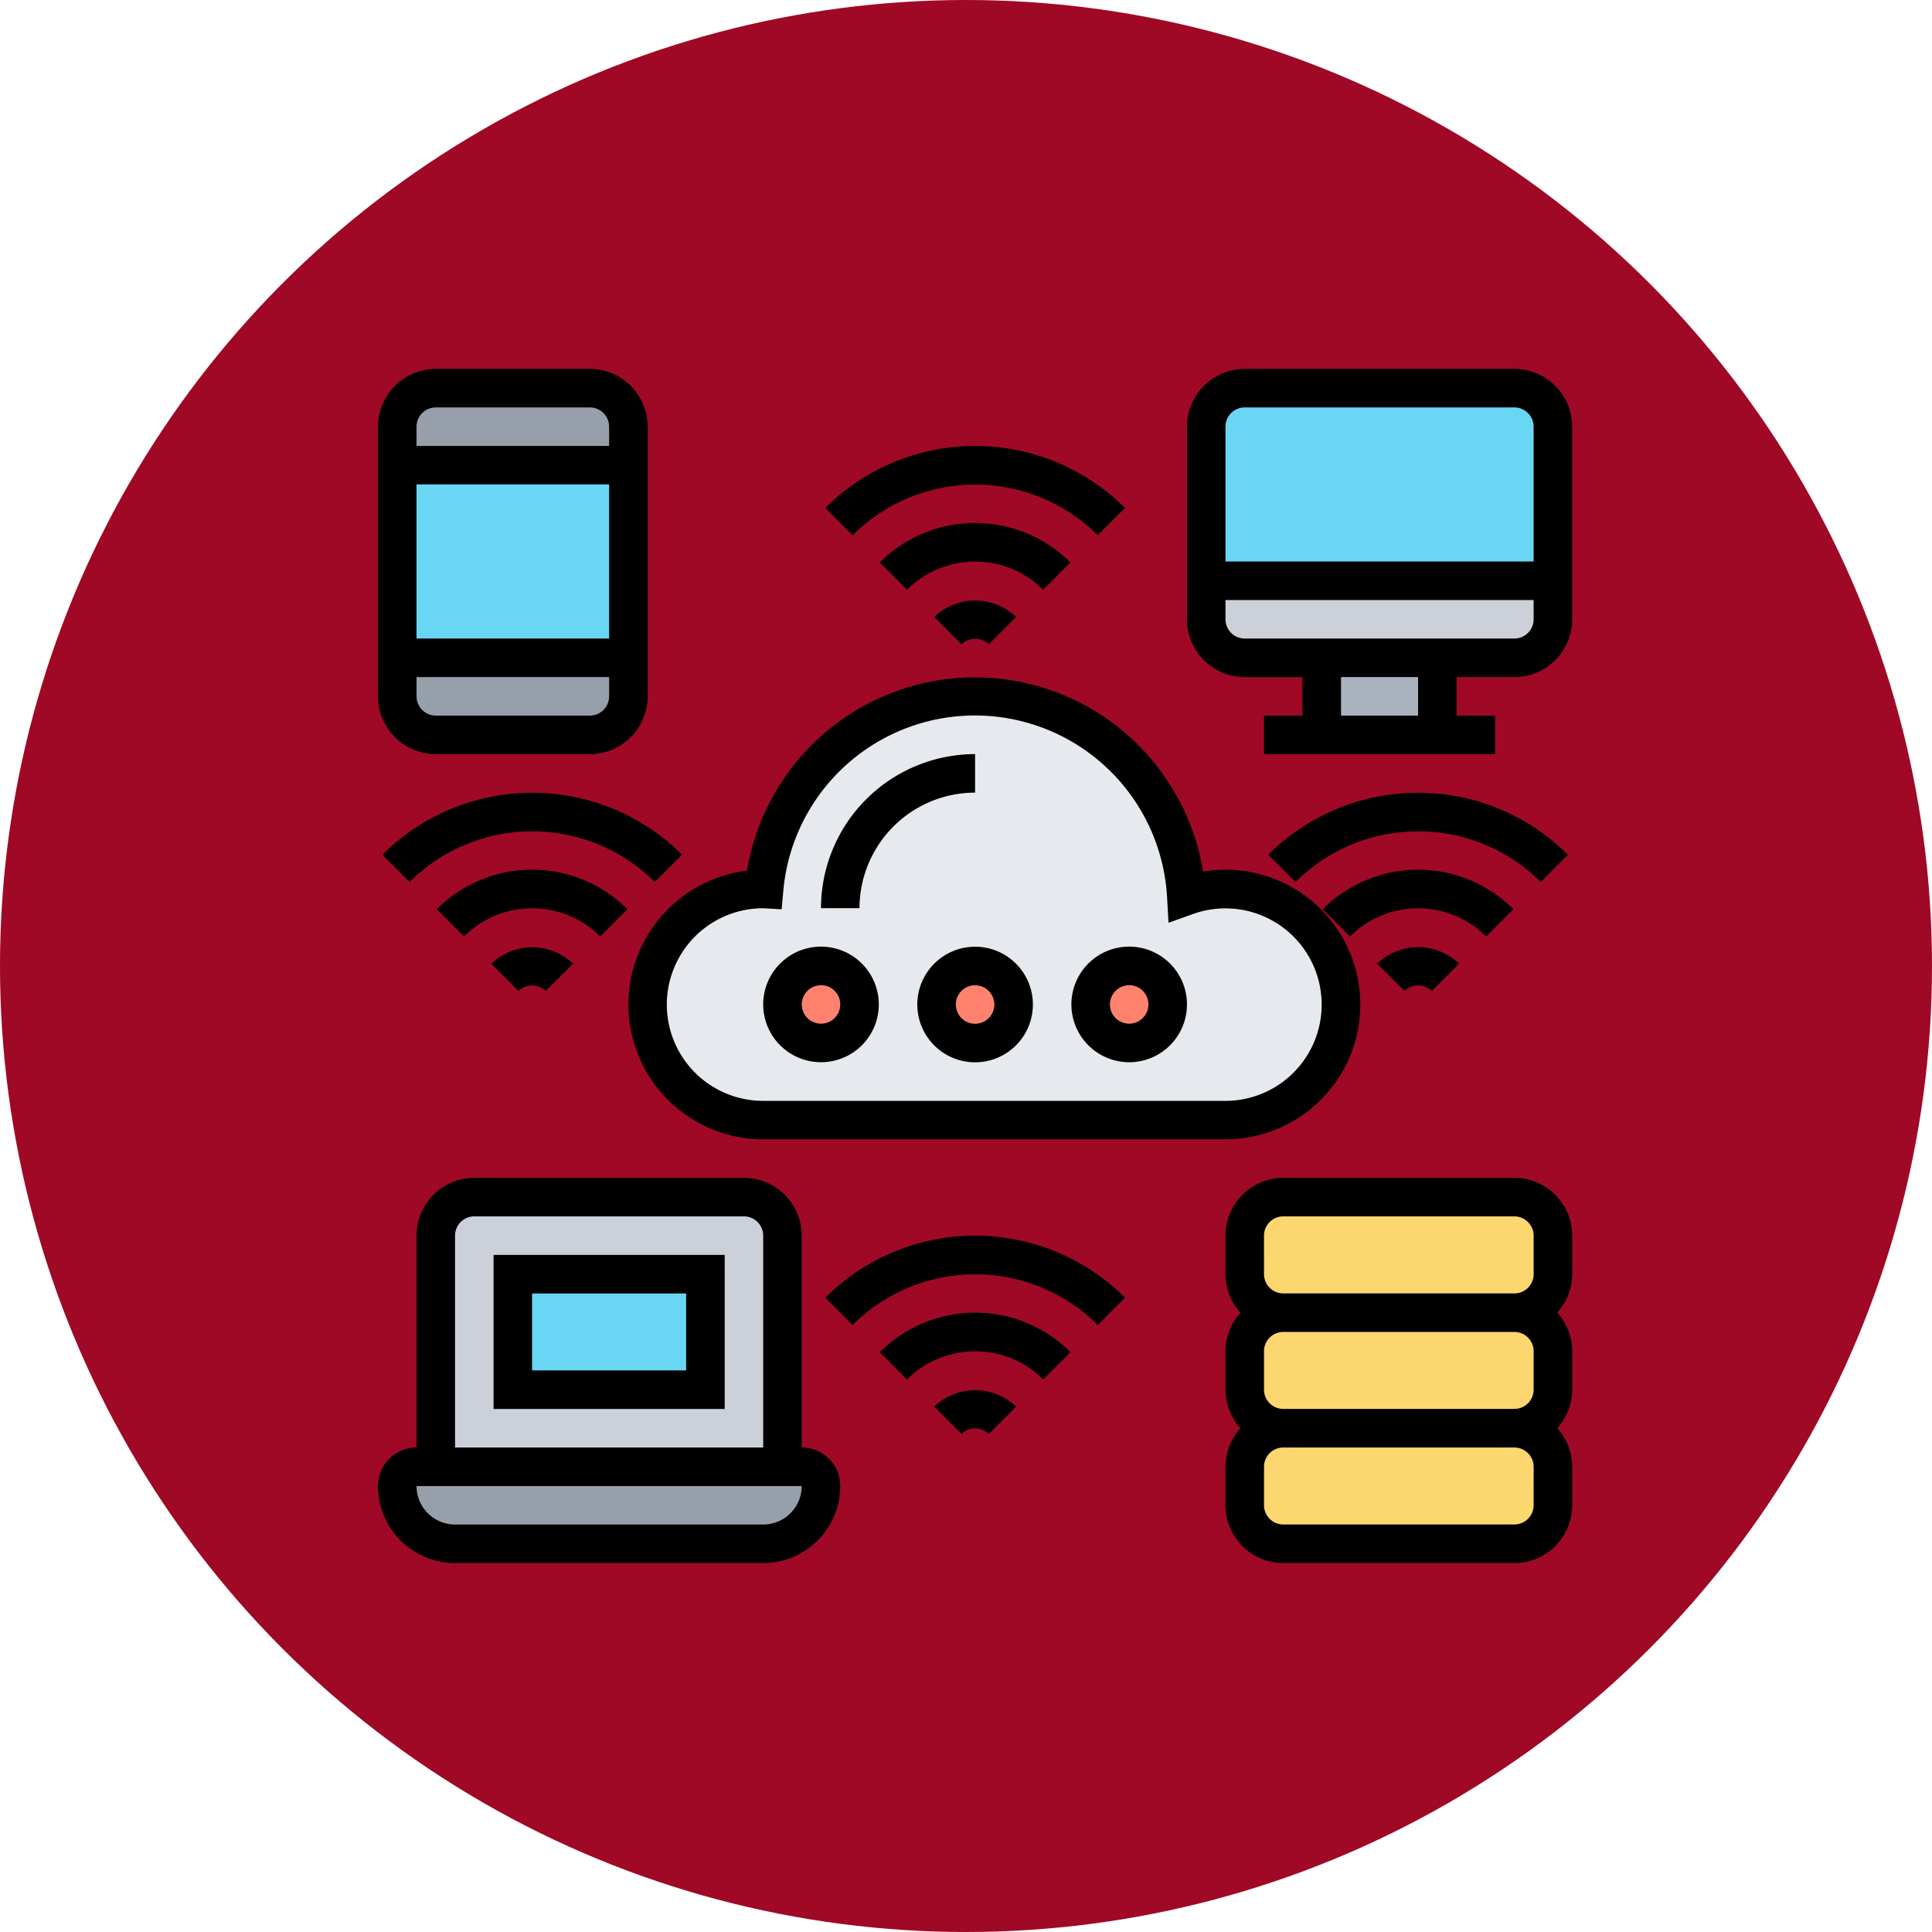 <svg xmlns="http://www.w3.org/2000/svg" width="92" height="92" viewBox="0 0 92 92">
  <g id="Grupo_1069954" data-name="Grupo 1069954" transform="translate(-2211 10828)">
    <circle id="Elipse_9031" data-name="Elipse 9031" cx="46" cy="46" r="46" transform="translate(2211 -10828)" fill="#9f0925"/>
    <g id="tecnologia" transform="translate(2228 -10811.433)">
      <g id="Grupo_1067774" data-name="Grupo 1067774" transform="translate(1.917 1.917)">
        <g id="Grupo_1067758" data-name="Grupo 1067758" transform="translate(40.356 49.527)">
          <path id="Trazado_813500" data-name="Trazado 813500" d="M60.675,57.834v1.834A1.84,1.84,0,0,1,58.84,61.5H47.834A1.84,1.84,0,0,1,46,59.669V57.834A1.84,1.84,0,0,1,47.834,56H58.84A1.84,1.84,0,0,1,60.675,57.834Z" transform="translate(-46 -56)" fill="#fcd770"/>
        </g>
        <g id="Grupo_1067759" data-name="Grupo 1067759" transform="translate(40.356 44.024)">
          <path id="Trazado_813501" data-name="Trazado 813501" d="M60.675,51.834v1.834A1.84,1.84,0,0,1,58.84,55.5H47.834A1.84,1.84,0,0,1,46,53.669V51.834A1.84,1.84,0,0,1,47.834,50H58.84A1.84,1.84,0,0,1,60.675,51.834Z" transform="translate(-46 -50)" fill="#fcd770"/>
        </g>
        <g id="Grupo_1067760" data-name="Grupo 1067760" transform="translate(40.356 38.521)">
          <path id="Trazado_813502" data-name="Trazado 813502" d="M60.675,45.834v1.834A1.84,1.84,0,0,1,58.84,49.5H47.834A1.84,1.84,0,0,1,46,47.669V45.834A1.84,1.84,0,0,1,47.834,44H58.84A1.84,1.84,0,0,1,60.675,45.834Z" transform="translate(-46 -44)" fill="#fcd770"/>
        </g>
        <g id="Grupo_1067761" data-name="Grupo 1067761" transform="translate(44.024 12.84)">
          <path id="Trazado_813503" data-name="Trazado 813503" d="M50,16h5.5v3.669H50Z" transform="translate(-50 -16)" fill="#aab2bd"/>
        </g>
        <g id="Grupo_1067762" data-name="Grupo 1067762" transform="translate(38.521 9.172)">
          <path id="Trazado_813504" data-name="Trazado 813504" d="M60.509,12v1.834a1.84,1.84,0,0,1-1.834,1.834H45.834A1.84,1.84,0,0,1,44,13.834V12Z" transform="translate(-44 -12)" fill="#ccd1d9"/>
        </g>
        <g id="Grupo_1067763" data-name="Grupo 1067763" transform="translate(1.834 38.521)">
          <path id="Trazado_813505" data-name="Trazado 813505" d="M20.509,45.834V56.84H4V45.834A1.84,1.84,0,0,1,5.834,44h12.84A1.84,1.84,0,0,1,20.509,45.834Z" transform="translate(-4 -44)" fill="#ccd1d9"/>
        </g>
        <g id="Grupo_1067764" data-name="Grupo 1067764" transform="translate(0 51.362)">
          <path id="Trazado_813506" data-name="Trazado 813506" d="M22.178,58.917a2.756,2.756,0,0,1-2.752,2.752H4.752A2.748,2.748,0,0,1,2,58.917.92.92,0,0,1,2.917,58H21.261A.92.92,0,0,1,22.178,58.917Z" transform="translate(-2 -58)" fill="#969faa"/>
        </g>
        <g id="Grupo_1067765" data-name="Grupo 1067765" transform="translate(0 0)">
          <path id="Trazado_813507" data-name="Trazado 813507" d="M13.006,3.834V5.669H2V3.834A1.84,1.84,0,0,1,3.834,2h7.337A1.84,1.84,0,0,1,13.006,3.834Z" transform="translate(-2 -2)" fill="#969faa"/>
        </g>
        <g id="Grupo_1067766" data-name="Grupo 1067766" transform="translate(0 12.84)">
          <path id="Trazado_813508" data-name="Trazado 813508" d="M13.006,16v1.834a1.84,1.84,0,0,1-1.834,1.834H3.834A1.84,1.84,0,0,1,2,17.834V16Z" transform="translate(-2 -16)" fill="#969faa"/>
        </g>
        <g id="Grupo_1067767" data-name="Grupo 1067767" transform="translate(11.923 14.675)">
          <path id="Trazado_813509" data-name="Trazado 813509" d="M42.515,27.172a5.5,5.5,0,0,1,0,11.006H20.5a5.5,5.5,0,0,1,0-11.006h.046a10.081,10.081,0,0,1,20.1.33A5.445,5.445,0,0,1,42.515,27.172Z" transform="translate(-15 -18)" fill="#e6e9ed"/>
        </g>
        <g id="Grupo_1067768" data-name="Grupo 1067768" transform="translate(32.682 27.516)">
          <ellipse id="Elipse_9034" data-name="Elipse 9034" cx="2" cy="1.5" rx="2" ry="1.5" transform="translate(-0.167 -0.001)" fill="#ff826e"/>
        </g>
        <g id="Grupo_1067769" data-name="Grupo 1067769" transform="translate(25.448 27.516)">
          <ellipse id="Elipse_9035" data-name="Elipse 9035" cx="2" cy="1.5" rx="2" ry="1.5" transform="translate(0.067 -0.001)" fill="#ff826e"/>
        </g>
        <g id="Grupo_1067770" data-name="Grupo 1067770" transform="translate(18.215 27.516)">
          <ellipse id="Elipse_9036" data-name="Elipse 9036" cx="2" cy="1.5" rx="2" ry="1.5" transform="translate(0.3 -0.001)" fill="#ff826e"/>
        </g>
        <g id="Grupo_1067771" data-name="Grupo 1067771" transform="translate(5.503 42.19)">
          <path id="Trazado_813510" data-name="Trazado 813510" d="M8,48h9.172v5.5H8Z" transform="translate(-8 -48)" fill="#69d6f4"/>
        </g>
        <g id="Grupo_1067772" data-name="Grupo 1067772" transform="translate(38.521 0)">
          <path id="Trazado_813511" data-name="Trazado 813511" d="M60.509,3.834v7.337H44V3.834A1.84,1.84,0,0,1,45.834,2h12.84A1.84,1.84,0,0,1,60.509,3.834Z" transform="translate(-44 -2)" fill="#69d6f4"/>
        </g>
        <g id="Grupo_1067773" data-name="Grupo 1067773" transform="translate(0 3.669)">
          <path id="Trazado_813512" data-name="Trazado 813512" d="M2,6H13.006v9.172H2Z" transform="translate(-2 -6)" fill="#69d6f4"/>
        </g>
      </g>
      <g id="Grupo_1067775" data-name="Grupo 1067775" transform="translate(1 1)">
        <path id="Trazado_813513" data-name="Trazado 813513" d="M14,32.592a6.428,6.428,0,0,0,6.42,6.42H42.432a6.42,6.42,0,0,0,0-12.84,6.239,6.239,0,0,0-1.068.092,11,11,0,0,0-21.712-.046A6.43,6.43,0,0,0,14,32.592Zm6.412-4.585h0l.886.051.08-.884a9.162,9.162,0,0,1,18.273.3l.071,1.226,1.156-.415a4.583,4.583,0,1,1,1.554,8.895H20.42a4.585,4.585,0,0,1-.008-9.171Z" transform="translate(-2.077 -2.325)"/>
        <path id="Trazado_813514" data-name="Trazado 813514" d="M31.337,22.834V21A7.346,7.346,0,0,0,24,28.337h1.834A5.509,5.509,0,0,1,31.337,22.834Z" transform="translate(-2.905 -2.657)"/>
        <path id="Trazado_813515" data-name="Trazado 813515" d="M29,33.752A2.752,2.752,0,1,0,31.752,31,2.755,2.755,0,0,0,29,33.752Zm3.669,0a.917.917,0,1,1-.917-.917A.918.918,0,0,1,32.669,33.752Z" transform="translate(-3.319 -3.485)"/>
        <path id="Trazado_813516" data-name="Trazado 813516" d="M23.752,36.5A2.752,2.752,0,1,0,21,33.752,2.755,2.755,0,0,0,23.752,36.5Zm0-3.669a.917.917,0,1,1-.917.917A.918.918,0,0,1,23.752,32.834Z" transform="translate(-2.657 -3.485)"/>
        <path id="Trazado_813517" data-name="Trazado 813517" d="M39.752,36.5A2.752,2.752,0,1,0,37,33.752,2.755,2.755,0,0,0,39.752,36.5Zm0-3.669a.917.917,0,1,1-.917.917A.918.918,0,0,1,39.752,32.834Z" transform="translate(-3.982 -3.485)"/>
        <path id="Trazado_813518" data-name="Trazado 813518" d="M37.193,9.252l1.3-1.3a10.1,10.1,0,0,0-14.268,0l1.3,1.3A8.264,8.264,0,0,1,37.193,9.252Z" transform="translate(-2.923 -1.332)"/>
        <path id="Trazado_813519" data-name="Trazado 813519" d="M36.13,10.881a6.419,6.419,0,0,0-9.08,0l1.3,1.3a4.586,4.586,0,0,1,6.486,0Z" transform="translate(-3.158 -1.663)"/>
        <path id="Trazado_813520" data-name="Trazado 813520" d="M29.878,13.809l1.3,1.3a.936.936,0,0,1,1.3,0l1.3-1.3A2.819,2.819,0,0,0,29.878,13.809Z" transform="translate(-3.392 -1.996)"/>
        <path id="Trazado_813521" data-name="Trazado 813521" d="M24.222,48.956l1.3,1.3a8.264,8.264,0,0,1,11.675,0l1.3-1.3A10.1,10.1,0,0,0,24.222,48.956Z" transform="translate(-2.923 -4.728)"/>
        <path id="Trazado_813522" data-name="Trazado 813522" d="M27.05,51.881l1.3,1.3a4.586,4.586,0,0,1,6.486,0l1.3-1.3a6.419,6.419,0,0,0-9.08,0Z" transform="translate(-3.158 -5.059)"/>
        <path id="Trazado_813523" data-name="Trazado 813523" d="M29.878,54.809l1.3,1.3a.936.936,0,0,1,1.3,0l1.3-1.3A2.819,2.819,0,0,0,29.878,54.809Z" transform="translate(-3.392 -5.392)"/>
        <path id="Trazado_813524" data-name="Trazado 813524" d="M1.222,25.956l1.3,1.3a8.264,8.264,0,0,1,11.675,0l1.3-1.3a10.1,10.1,0,0,0-14.268,0Z" transform="translate(-1.018 -2.823)"/>
        <path id="Trazado_813525" data-name="Trazado 813525" d="M13.13,28.881a6.419,6.419,0,0,0-9.08,0l1.3,1.3a4.586,4.586,0,0,1,6.486,0Z" transform="translate(-1.253 -3.153)"/>
        <path id="Trazado_813526" data-name="Trazado 813526" d="M6.878,31.809l1.3,1.3a.936.936,0,0,1,1.3,0l1.3-1.3a2.819,2.819,0,0,0-3.892,0Z" transform="translate(-1.487 -3.487)"/>
        <path id="Trazado_813527" data-name="Trazado 813527" d="M61.489,25.956a10.1,10.1,0,0,0-14.268,0l1.3,1.3a8.264,8.264,0,0,1,11.675,0Z" transform="translate(-4.828 -2.823)"/>
        <path id="Trazado_813528" data-name="Trazado 813528" d="M59.13,28.881a6.419,6.419,0,0,0-9.08,0l1.3,1.3a4.586,4.586,0,0,1,6.486,0Z" transform="translate(-5.063 -3.153)"/>
        <path id="Trazado_813529" data-name="Trazado 813529" d="M52.878,31.809l1.3,1.3a.936.936,0,0,1,1.3,0l1.3-1.3A2.819,2.819,0,0,0,52.878,31.809Z" transform="translate(-5.297 -3.487)"/>
        <path id="Trazado_813530" data-name="Trazado 813530" d="M58.592,1H45.752A2.755,2.755,0,0,0,43,3.752v9.172a2.755,2.755,0,0,0,2.752,2.752H48.5v1.834H46.669v1.834H57.675V17.509H55.84V15.675h2.752a2.755,2.755,0,0,0,2.752-2.752V3.752A2.755,2.755,0,0,0,58.592,1ZM45.752,2.834h12.84a.918.918,0,0,1,.917.917v6.42H44.834V3.752A.918.918,0,0,1,45.752,2.834Zm8.255,14.675H50.337V15.675h3.669Zm4.586-3.669H45.752a.918.918,0,0,1-.917-.917v-.917H59.509v.917A.918.918,0,0,1,58.592,13.84Z" transform="translate(-4.479 -1)"/>
        <path id="Trazado_813531" data-name="Trazado 813531" d="M3.752,19.343h7.337a2.755,2.755,0,0,0,2.752-2.752V3.752A2.755,2.755,0,0,0,11.089,1H3.752A2.755,2.755,0,0,0,1,3.752v12.84A2.755,2.755,0,0,0,3.752,19.343Zm7.337-1.834H3.752a.918.918,0,0,1-.917-.917v-.917h9.172v.917A.918.918,0,0,1,11.089,17.509ZM2.834,13.84V6.5h9.172V13.84ZM3.752,2.834h7.337a.918.918,0,0,1,.917.917v.917H2.834V3.752A.918.918,0,0,1,3.752,2.834Z" transform="translate(-1 -1)"/>
        <path id="Trazado_813532" data-name="Trazado 813532" d="M58.758,43H47.752A2.755,2.755,0,0,0,45,45.752v1.834a2.734,2.734,0,0,0,.715,1.834A2.729,2.729,0,0,0,45,51.255v1.834a2.734,2.734,0,0,0,.715,1.834A2.729,2.729,0,0,0,45,56.758v1.834a2.755,2.755,0,0,0,2.752,2.752H58.758a2.755,2.755,0,0,0,2.752-2.752V56.758a2.734,2.734,0,0,0-.715-1.834,2.729,2.729,0,0,0,.715-1.834V51.255a2.734,2.734,0,0,0-.715-1.834,2.729,2.729,0,0,0,.715-1.834V45.752A2.755,2.755,0,0,0,58.758,43ZM46.834,45.752a.918.918,0,0,1,.917-.917H58.758a.918.918,0,0,1,.917.917v1.834a.918.918,0,0,1-.917.917H47.752a.918.918,0,0,1-.917-.917Zm12.84,5.5v1.834a.918.918,0,0,1-.917.917H47.752a.918.918,0,0,1-.917-.917V51.255a.918.918,0,0,1,.917-.917H58.758A.918.918,0,0,1,59.675,51.255Zm0,7.337a.918.918,0,0,1-.917.917H47.752a.918.918,0,0,1-.917-.917V56.758a.918.918,0,0,1,.917-.917H58.758a.918.918,0,0,1,.917.917Z" transform="translate(-4.644 -4.479)"/>
        <path id="Trazado_813533" data-name="Trazado 813533" d="M21.178,55.84V45.752A2.755,2.755,0,0,0,18.426,43H5.586a2.755,2.755,0,0,0-2.752,2.752V55.84A1.836,1.836,0,0,0,1,57.675a3.672,3.672,0,0,0,3.669,3.669H19.343a3.672,3.672,0,0,0,3.669-3.669A1.836,1.836,0,0,0,21.178,55.84ZM4.669,45.752a.918.918,0,0,1,.917-.917h12.84a.918.918,0,0,1,.917.917V55.84H4.669ZM19.343,59.509H4.669a1.836,1.836,0,0,1-1.834-1.834H21.178A1.836,1.836,0,0,1,19.343,59.509Z" transform="translate(-1 -4.479)"/>
        <path id="Trazado_813534" data-name="Trazado 813534" d="M7,54.337H18.006V47H7Zm1.834-5.5h7.337V52.5H8.834Z" transform="translate(-1.497 -4.81)"/>
      </g>
    </g>
  </g>
</svg>
